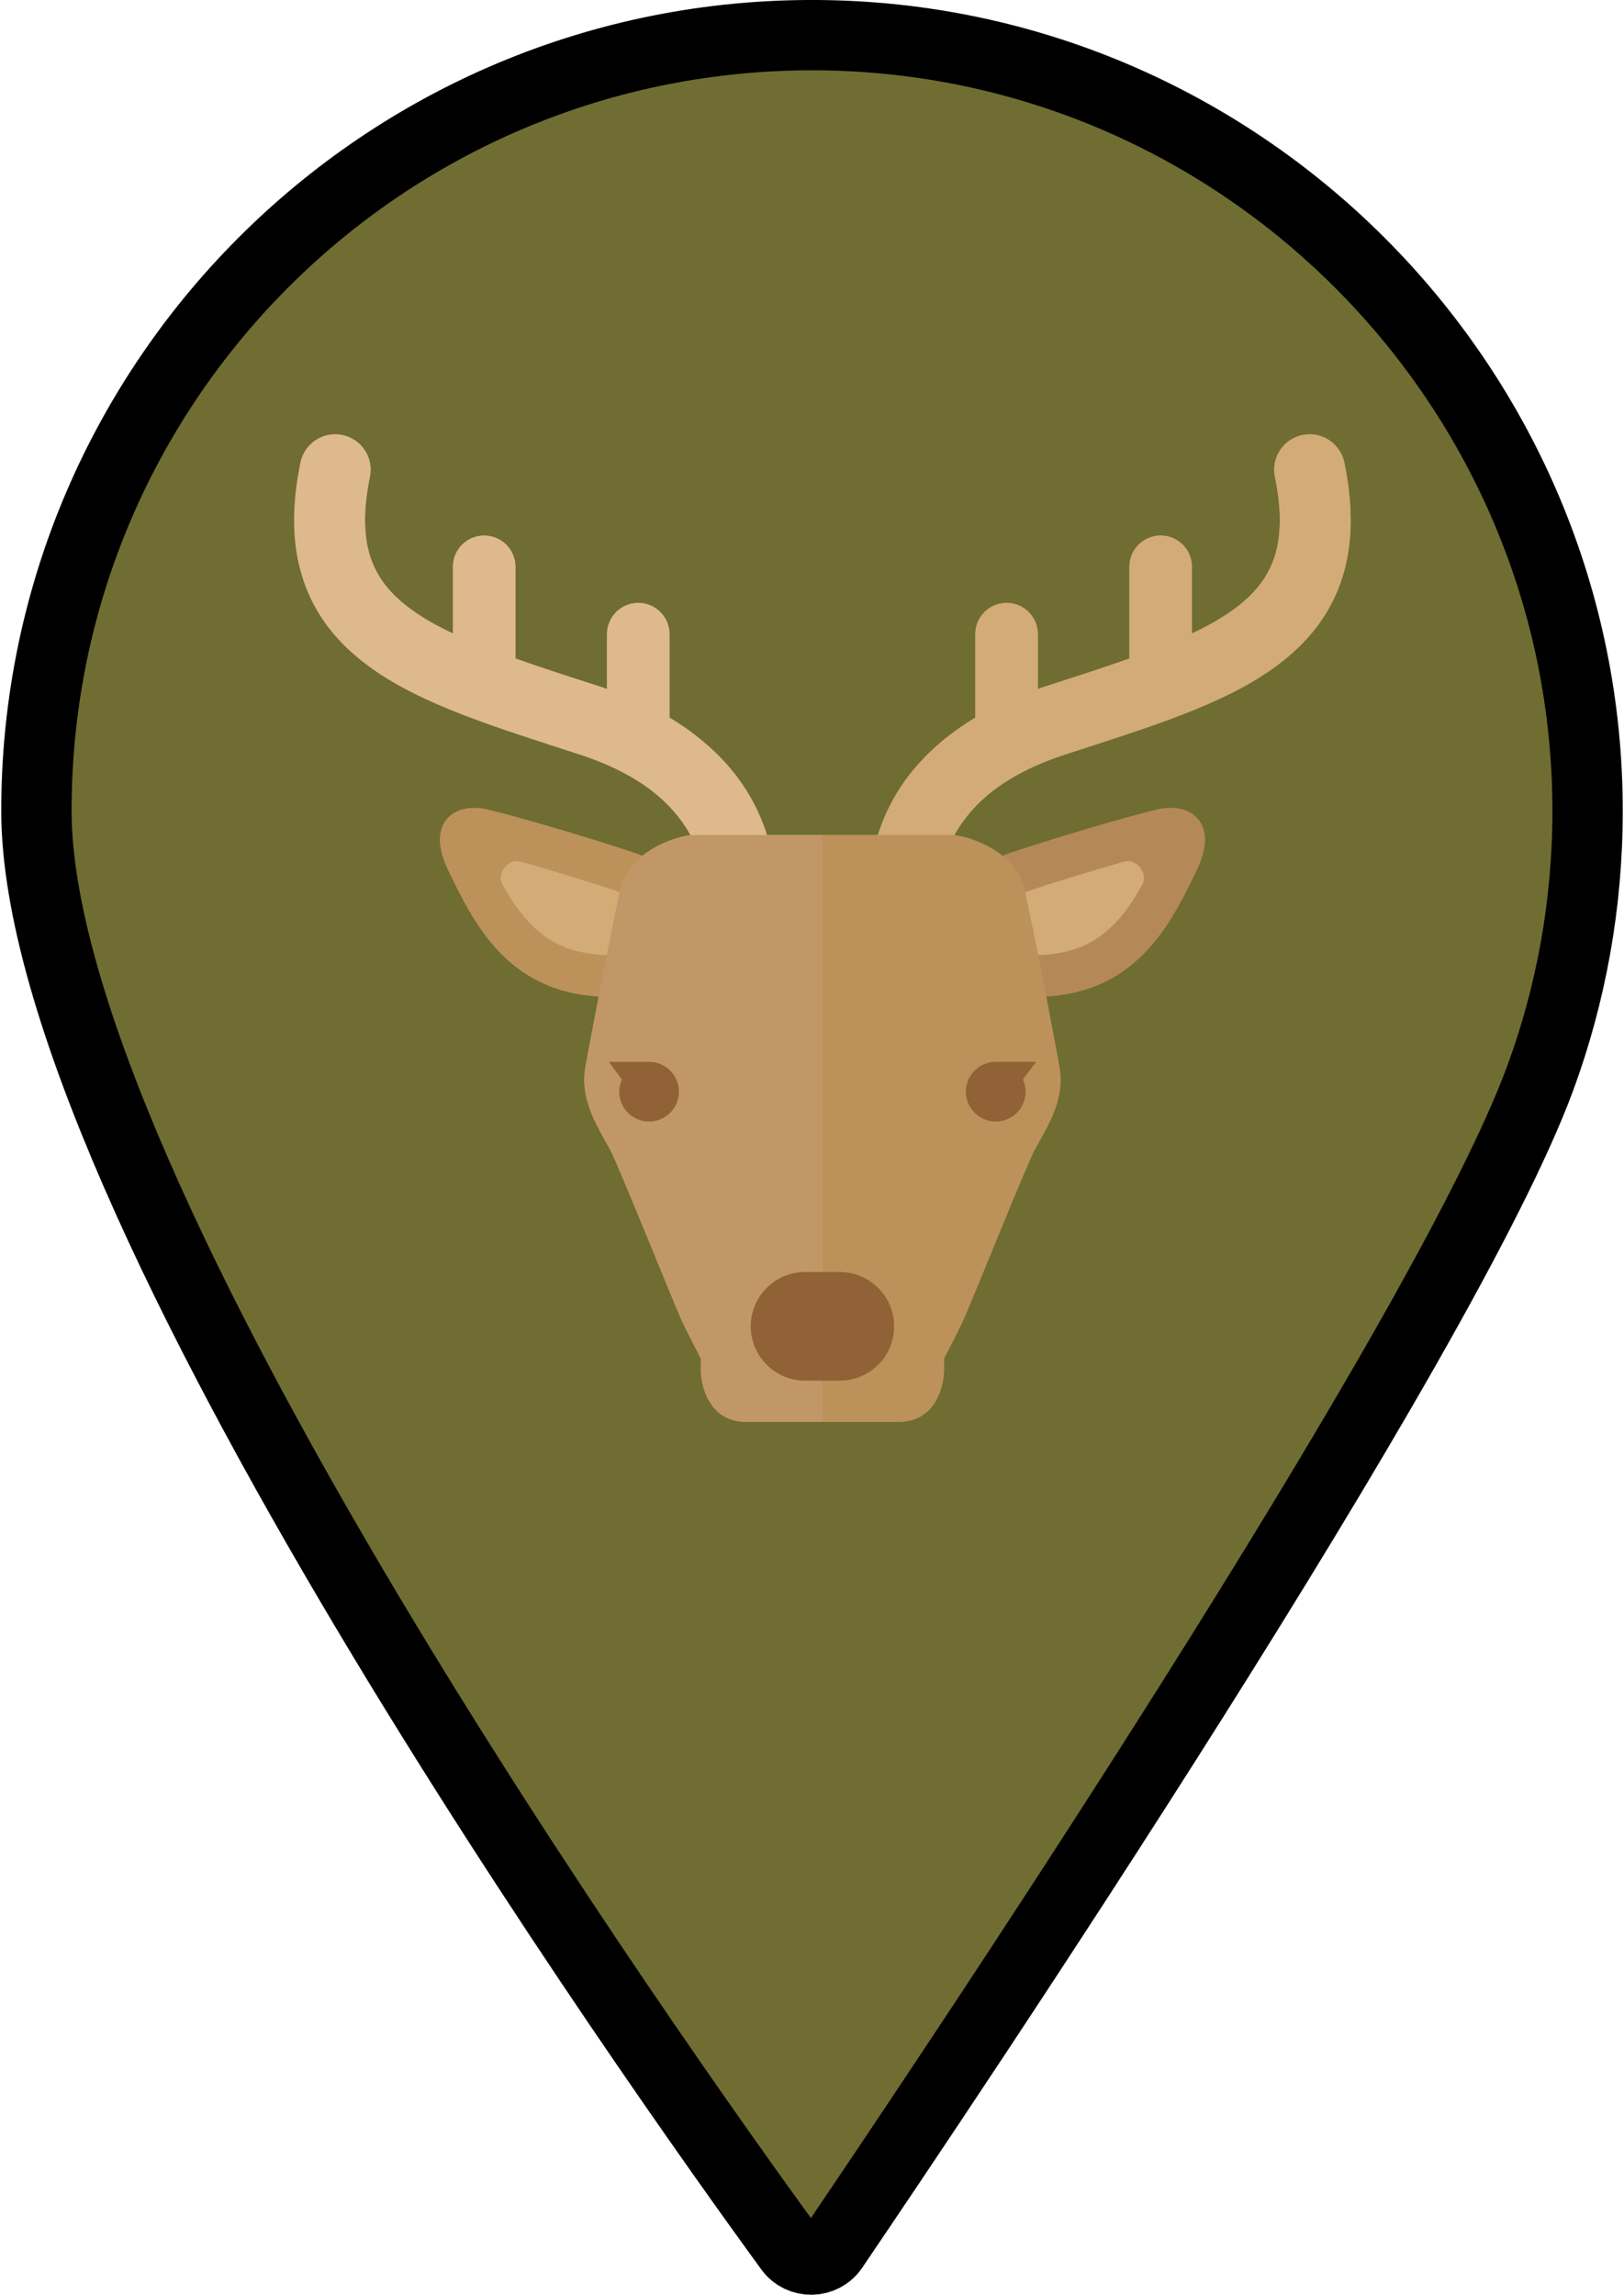 <?xml version="1.0" encoding="UTF-8" standalone="no"?>
<svg
   height="45.5"
   viewBox="0 0 345.75 489.31"
   width="32.2"
   version="1.1"
   id="svg9"
   sodipodi:docname="deer.svg"
   xml:space="preserve"
   inkscape:version="1.3.2 (091e20e, 2023-11-25, custom)"
   xmlns:inkscape="http://www.inkscape.org/namespaces/inkscape"
   xmlns:sodipodi="http://sodipodi.sourceforge.net/DTD/sodipodi-0.dtd"
   xmlns="http://www.w3.org/2000/svg"
   xmlns:svg="http://www.w3.org/2000/svg"><defs
     id="defs9" /><sodipodi:namedview
     id="namedview9"
     pagecolor="#ffffff"
     bordercolor="#000000"
     borderopacity="0.25"
     inkscape:showpageshadow="2"
     inkscape:pageopacity="0.0"
     inkscape:pagecheckerboard="0"
     inkscape:deskcolor="#d1d1d1"
     inkscape:zoom="17.868132"
     inkscape:cx="32.152214"
     inkscape:cy="22.022448"
     inkscape:window-width="1920"
     inkscape:window-height="1009"
     inkscape:window-x="-8"
     inkscape:window-y="-8"
     inkscape:window-maximized="1"
     inkscape:current-layer="svg9" /><g
     stroke-miterlimit="10"
     id="g9"><path
       d="m338.25 172.94c0 19.96-3.55 39.09-10.04 56.8-20.63 56.33-127.49 215.19-150.83 249.59-2.2 3.24-6.95 3.33-9.26.16-27.06-37.13-160.62-224.53-160.62-306.61 0-92.46 75.87-167.2 168.75-165.35 89.71 1.79 162.04 75.67 162 165.41z"
       fill="#5db670"
       stroke="#000"
       stroke-width="15"
       id="path1"
       style="fill:#6f6d32;fill-opacity:1" /><g
       stroke="#1d1d1b"
       id="g8" /></g><g
     id="g14"
     transform="matrix(0.44,0,0,0.44,62.457,92.6)">
	<path
   style="fill:#c29768"
   d="m 508.936,13.702 v 0.006 C 507.022,4.42 497.933,-1.557 488.637,0.356 c -9.282,1.907 -15.265,10.997 -13.345,20.286 1.634,7.953 2.355,14.893 2.355,20.944 -0.05,11.992 -2.622,20.305 -7.089,27.531 -4.48,7.207 -11.345,13.625 -21.193,19.745 -4.225,2.666 -9.071,5.188 -14.303,7.661 V 64.227 c 0,-8.369 -6.785,-15.16 -15.154,-15.16 -8.375,0 -15.154,6.791 -15.154,15.16 v 44.449 c -12.805,4.529 -26.897,9.065 -41.969,13.917 -0.839,0.273 -1.56,0.59 -2.38,0.87 V 96.864 c 0,-8.369 -6.791,-15.154 -15.154,-15.154 -8.369,0 -15.16,6.785 -15.16,15.154 v 40.441 c -18.583,11.159 -31.059,24.598 -38.596,37.508 -4.064,6.902 -6.76,13.476 -8.605,19.391 -9.742,0 -19.571,0 -26.891,0 -7.319,0 -17.148,0 -26.891,0 -1.845,-5.915 -4.541,-12.488 -8.605,-19.391 -7.537,-12.911 -20.012,-26.35 -38.602,-37.508 V 96.864 c 0,-8.369 -6.785,-15.154 -15.154,-15.154 -8.366,0 -15.154,6.785 -15.154,15.154 v 26.598 c -0.82,-0.28 -1.54,-0.597 -2.38,-0.87 -15.073,-4.853 -29.164,-9.388 -41.969,-13.917 V 64.227 c 0,-8.369 -6.778,-15.16 -15.153,-15.16 -8.366,0 -15.154,6.791 -15.154,15.16 V 96.523 C 71.706,94.05 66.862,91.528 62.628,88.862 52.784,82.742 45.915,76.324 41.435,69.117 36.977,61.891 34.401,53.578 34.352,41.586 34.352,35.535 35.073,28.595 36.71,20.642 38.624,11.353 32.644,2.264 23.361,0.356 14.07,-1.557 4.987,4.42 3.07,13.708 V 13.702 C 1.038,23.556 0.001,32.82 0.001,41.586 c -0.059,17.279 4.212,32.849 12.283,45.71 6.008,9.643 13.923,17.658 22.883,24.38 13.476,10.103 29.319,17.546 46.747,24.306 17.44,6.735 36.551,12.736 56.71,19.292 31.133,10.233 44.97,24.822 52.302,37.017 0.404,0.684 0.715,1.342 1.081,2.014 -5.499,0.584 -15.495,3.777 -23.312,10.028 -1.081,-0.459 -2.162,-0.919 -3.342,-1.311 -24.738,-8.233 -58.422,-18.062 -71.839,-21.187 -15.576,-3.635 -30.071,6.157 -18.844,29.437 10.845,22.498 24.722,50.637 57.707,58.882 5.256,1.318 10.336,1.982 15.21,2.255 -3.197,16.583 -5.952,31.289 -6.505,34.607 -2.665,16.011 6.316,29.046 12.203,39.993 3.886,7.232 30.361,73.265 34.306,81.957 2.771,6.089 9.474,18.863 9.474,18.863 0,1.764 0,3.112 0,4.28 0,0.422 0,0.889 0,1.243 0,6.312 3.156,25.256 22.1,25.256 18.937,0 36.837,0 36.837,0 0,0 17.9,0 36.837,0 18.944,0 22.1,-18.944 22.1,-25.256 0,-0.354 0,-0.821 0,-1.243 0,-1.168 0,-2.516 0,-4.28 0,0 6.704,-12.774 9.475,-18.863 3.945,-8.692 30.42,-74.725 34.302,-81.957 5.89,-10.947 14.874,-23.982 12.209,-39.993 -0.553,-3.318 -3.311,-18.024 -6.505,-34.607 4.871,-0.273 9.947,-0.938 15.204,-2.255 32.985,-8.245 46.865,-36.384 57.714,-58.882 11.22,-23.28 -3.268,-33.072 -18.851,-29.437 -13.42,3.125 -47.102,12.954 -71.836,21.187 -1.18,0.391 -2.267,0.851 -3.348,1.311 -7.81,-6.25 -17.807,-9.443 -23.305,-10.028 0.367,-0.671 0.677,-1.33 1.081,-2.014 7.332,-12.196 21.162,-26.784 52.302,-37.017 20.155,-6.555 39.273,-12.556 56.713,-19.292 17.427,-6.76 33.265,-14.204 46.747,-24.306 8.954,-6.722 16.869,-14.737 22.877,-24.38 8.071,-12.861 12.346,-28.431 12.284,-45.71 -0.003,-8.766 -1.034,-18.03 -3.066,-27.884 z"
   id="path1-3" />
	<g
   id="g13">
		<g
   id="g3">
			<path
   style="fill:#deb98d"
   d="m 220.506,174.814 c -7.537,-12.911 -20.012,-26.35 -38.602,-37.508 V 96.864 c 0,-8.369 -6.785,-15.154 -15.154,-15.154 -8.366,0 -15.154,6.785 -15.154,15.154 v 26.598 c -0.82,-0.28 -1.54,-0.597 -2.38,-0.87 -15.073,-4.853 -29.164,-9.388 -41.969,-13.917 V 64.227 c 0,-8.369 -6.778,-15.16 -15.153,-15.16 -8.366,0 -15.154,6.791 -15.154,15.16 V 96.523 C 71.709,94.05 66.865,91.528 62.631,88.862 52.787,82.742 45.918,76.324 41.438,69.117 36.98,61.891 34.404,53.578 34.355,41.586 c 0,-6.051 0.721,-12.991 2.358,-20.944 C 38.627,11.353 32.647,2.264 23.364,0.356 14.07,-1.557 4.987,4.42 3.07,13.708 V 13.702 C 1.038,23.556 0.001,32.82 0.001,41.586 c -0.059,17.279 4.212,32.849 12.283,45.71 6.008,9.643 13.923,17.658 22.883,24.38 13.476,10.103 29.319,17.546 46.747,24.306 17.44,6.735 36.551,12.736 56.71,19.292 31.133,10.233 44.97,24.822 52.302,37.017 7.25,12.215 7.642,23.008 7.623,24.772 v 0.249 h 0.019 c -0.423,9.369 6.76,17.384 16.166,17.919 9.462,0.54 17.583,-6.698 18.123,-16.173 0.013,-0.298 0.043,-0.975 0.043,-1.995 -0.005,-5.828 -0.999,-22.889 -12.394,-42.249 z"
   id="path2" />
			<path
   style="fill:#d2ab76"
   d="m 291.497,174.814 c 7.537,-12.911 20.012,-26.35 38.596,-37.508 V 96.864 c 0,-8.369 6.791,-15.154 15.16,-15.154 8.363,0 15.154,6.785 15.154,15.154 v 26.598 c 0.82,-0.28 1.54,-0.597 2.38,-0.87 15.072,-4.853 29.164,-9.388 41.969,-13.917 V 64.227 c 0,-8.369 6.778,-15.16 15.154,-15.16 8.369,0 15.154,6.791 15.154,15.16 v 32.296 c 5.232,-2.473 10.078,-4.995 14.303,-7.661 9.848,-6.12 16.713,-12.538 21.193,-19.745 4.468,-7.226 7.04,-15.539 7.089,-27.531 0,-6.051 -0.721,-12.991 -2.355,-20.944 -1.92,-9.289 4.063,-18.378 13.345,-20.286 9.295,-1.914 18.385,4.064 20.299,13.352 v -0.006 c 2.032,9.854 3.063,19.118 3.063,27.884 0.062,17.279 -4.212,32.849 -12.284,45.71 -6.008,9.643 -13.923,17.658 -22.877,24.38 -13.482,10.103 -29.32,17.546 -46.747,24.306 -17.44,6.735 -36.558,12.736 -56.713,19.292 -31.14,10.233 -44.97,24.822 -52.302,37.017 -7.25,12.215 -7.642,23.008 -7.623,24.772 v 0.249 h -0.019 c 0.423,9.369 -6.76,17.384 -16.166,17.919 -9.475,0.54 -17.583,-6.698 -18.123,-16.173 -0.013,-0.298 -0.043,-0.975 -0.043,-1.995 0.004,-5.828 0.998,-22.889 12.393,-42.249 z"
   id="path3" />
		</g>
		<g
   id="g8-1">
			<g
   id="g5">
				<path
   style="fill:#bc915a"
   d="m 192.429,245.432 c 0,-10.612 -2.355,-34.16 -27.076,-42.41 -24.738,-8.233 -58.422,-18.062 -71.839,-21.187 -15.576,-3.635 -30.071,6.157 -18.844,29.437 10.845,22.498 24.722,50.637 57.707,58.882 32.977,8.251 60.053,-7.058 60.053,-7.058 v -17.664 z"
   id="path4" />
				<path
   style="fill:#d2ab76"
   d="m 152.355,252.385 c -5.138,0 -10.208,-0.615 -15.082,-1.833 -17.17,-4.293 -27.381,-16.285 -36.39,-32.395 -2.734,-4.871 2.38,-12.929 9.067,-11.028 14.8,4.212 33.396,9.867 49.006,15.073 3.632,1.206 13.268,4.424 13.268,23.231 v 4.02 c -5.213,1.529 -12.103,2.933 -19.863,2.933 0,-0.001 0,-0.001 -0.006,-0.001 z"
   id="path5" />
			</g>
			<g
   id="g7">
				<path
   style="fill:#b58858"
   d="m 319.574,245.432 c 0,-10.612 2.354,-34.16 27.076,-42.41 24.734,-8.233 58.416,-18.062 71.836,-21.187 15.582,-3.635 30.071,6.157 18.851,29.437 -10.848,22.498 -24.729,50.637 -57.714,58.882 -32.973,8.251 -60.049,-7.058 -60.049,-7.058 z"
   id="path6" />
				<path
   style="fill:#d2ab76"
   d="m 359.648,252.385 c 5.138,0 10.208,-0.615 15.085,-1.833 17.167,-4.293 27.375,-16.285 36.384,-32.395 2.733,-4.871 -2.374,-12.929 -9.065,-11.028 -14.806,4.212 -33.396,9.867 -49.009,15.073 -3.628,1.206 -13.264,4.424 -13.264,23.231 v 4.02 c 5.212,1.529 12.103,2.933 19.857,2.933 0,-0.001 0,-0.001 0.012,-0.001 z"
   id="path7" />
			</g>
		</g>
		<g
   id="g9-0">
			<path
   style="fill:#c29768"
   d="m 256.001,194.205 c -18.943,0 -54.731,0 -62.305,0 -7.58,0 -30.941,7.574 -35.362,25.25 -3.243,12.997 -15.99,79.987 -17.254,87.561 -2.665,16.011 6.316,29.046 12.203,39.993 3.886,7.232 30.361,73.265 34.306,81.957 2.771,6.089 9.474,18.863 9.474,18.863 0,19.732 0,-0.795 0,5.524 0,6.312 3.156,25.256 22.1,25.256 18.937,0 36.837,0 36.837,0 V 194.205 Z"
   id="path8" />
			<path
   style="fill:#bc915a"
   d="m 256.001,194.205 c 18.943,0 54.731,0 62.305,0 7.58,0 30.935,7.574 35.359,25.25 3.243,12.997 15.993,79.987 17.26,87.561 2.665,16.011 -6.319,29.046 -12.209,39.993 -3.883,7.232 -30.357,73.265 -34.302,81.957 -2.771,6.089 -9.475,18.863 -9.475,18.863 0,19.732 0,-0.795 0,5.524 0,6.312 -3.156,25.256 -22.1,25.256 -18.937,0 -36.837,0 -36.837,0 V 194.205 Z"
   id="path9" />
		</g>
		<path
   style="fill:#906235"
   d="m 290.733,432.297 c 0,14.545 -11.78,26.318 -26.306,26.318 h -16.85 c -14.526,0 -26.306,-11.774 -26.306,-26.318 v 0 c 0,-14.52 11.78,-26.3 26.306,-26.3 h 16.85 c 14.525,0 26.306,11.78 26.306,26.3 z"
   id="path10" />
		<g
   id="g12">
			<path
   style="fill:#906235"
   d="m 172.013,304.127 h -19.5 l 6.309,8.562 c -0.817,1.808 -1.286,3.796 -1.286,5.902 0,7.984 6.481,14.47 14.477,14.47 7.977,0 14.458,-6.486 14.458,-14.47 0,-7.984 -6.481,-14.464 -14.458,-14.464 z"
   id="path11" />
			<path
   style="fill:#906235"
   d="M 359.493,304.127 H 339.99 c -7.978,0 -14.458,6.48 -14.458,14.464 0,7.984 6.48,14.47 14.458,14.47 7.996,0 14.476,-6.486 14.476,-14.47 0,-2.106 -0.473,-4.094 -1.286,-5.902 z"
   id="path12" />
		</g>
	</g>
</g></svg>
